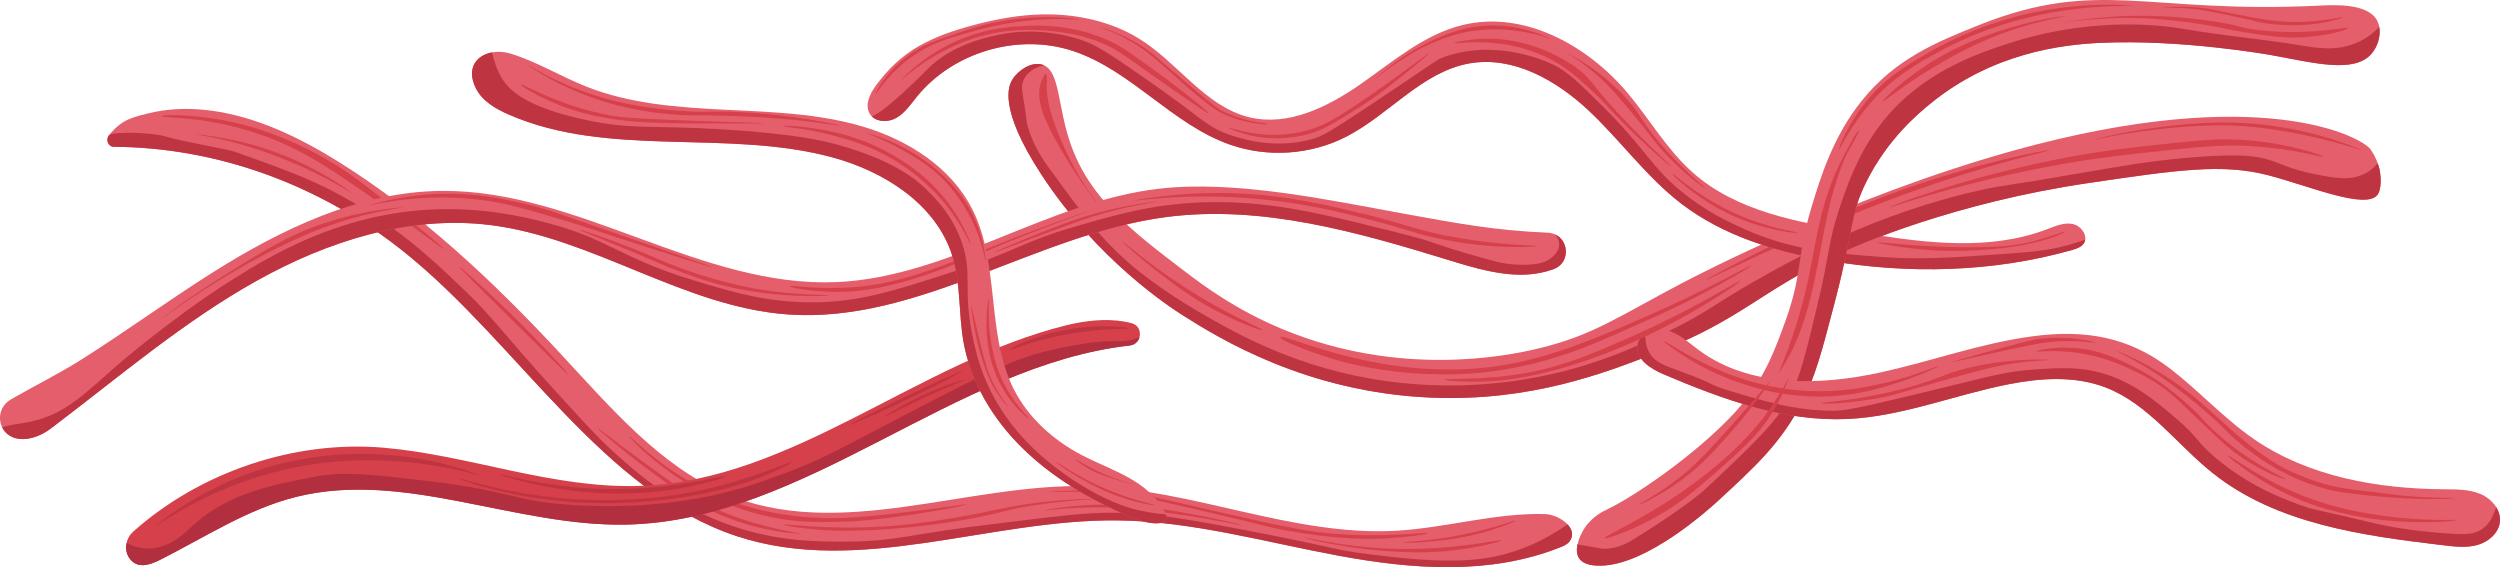 <?xml version="1.0" encoding="UTF-8"?>
<svg id="Capa_2" xmlns="http://www.w3.org/2000/svg" viewBox="0 0 1763.908 400.168">
  <defs>
    <style>
      .cls-1 {
        fill: #bf3441;
      }

      .cls-2 {
        fill: #e55e6c;
      }

      .cls-3 {
        fill: #d6404a;
      }

      .cls-4 {
        fill: #b22f3f;
      }
    </style>
  </defs>
  <g id="Capa_1-2" data-name="Capa_1">
    <g>
      <g>
        <path class="cls-2" d="M1107.518,381.851c-1.585,2.177-4.038,3.256-6.372,4.183-49.869,19.924-104.509,15.71-156.503,6.083-51.994-9.602-103.585-24.395-156.348-24.946-90.029-.918-181.987,39.546-268.296,11.178-94.558-31.089-153.532-134.776-233.534-199.512-59.673-48.26-132.813-74.878-206.375-75.273-3.615-.019-5.668-4.847-3.33-7.991.008-.01.015-.02.022-.029,2.323-2.966,5.005-5.607,7.907-7.825,4.081-3.124,8.858-4.817,13.694-6.142,1.953-.545,3.928-1.037,5.856-1.505,3.346-.845,6.733-1.505,10.138-2.009,11.583-1.706,23.366-1.55,34.946.038,31.203,4.271,60.855,18.302,88.188,35.219,58.471,36.22,110.244,84.77,158.48,136.775,34.946,37.687,69.712,78.453,114.872,97.871,80.774,34.744,170.86-7.212,257.413-4.956,73.115,1.896,143.884,35.62,216.943,31.449,35.097-1.996,69.73-12.738,104.857-11.753,5.532.159,12.112,3.146,15.938,7.283,3.221,3.491,4.481,7.789,1.504,11.86Z"/>
        <path class="cls-1" d="M1107.518,381.851c-1.585,2.177-4.038,3.256-6.372,4.183-49.869,19.924-104.509,15.71-156.503,6.083-51.994-9.602-103.585-24.395-156.348-24.946-90.029-.918-181.987,39.546-268.296,11.178-94.558-31.089-153.532-134.776-233.534-199.512-59.673-48.26-132.813-74.878-206.375-75.273-3.615-.019-5.668-4.847-3.33-7.991.008-.01.015-.02.022-.029,2.323-2.966,30.021-2.103,39.081.51,15.282,4.414,44.251,9.097,49.332,10.883,41.999,14.764,59.928,21.806,84.927,36.461,38.406,22.492,62.156,46.721,80.299,63.95,15.088,14.343,27.351,30.943,59.031,65.895,35.482,39.114,38.383,41.09,50.191,51.574,14.169,12.617,39.192,33.298,76.973,46.229,28.758,9.848,54.202,11.463,83.025,11.064,35.63-.49,40.057-5.24,104.888-12.837,37.427-4.413,61.783-8.137,84.047-7.47,18.3.553,28.377.567,82.843,10.867,74.127,14.03,67.36,15.054,95.035,18.465,53.971,6.652,81.671,6.6,111.481-5.666,10.575-4.349,19.89-9.807,28.081-15.479,3.221,3.491,4.481,7.789,1.504,11.86Z"/>
        <path class="cls-3" d="M114.085,82.022c.125-1.291,24.238-1.706,51.921,4.564,7.053,1.597,36.007,8.537,69.572,28.943,13.871,8.433,26.773,18.687,52.578,39.196,11.081,8.806,25.407,20.54,25.12,21.014-.305.503-16.825-12.219-35.966-25.759-31.097-21.997-50.954-36.044-72.234-46.24-48.637-23.305-91.158-20.007-90.992-21.717Z"/>
        <path class="cls-3" d="M137.943,94.644c.03-.209,17.012,1.782,32.786,5.548,46.075,10.998,78.335,36.292,78.23,36.524-.072.16-15.889-10.546-41.429-21.483-22.112-9.469-39.642-14.028-45.177-15.41-13.546-3.382-24.435-5.011-24.41-5.178Z"/>
        <path class="cls-3" d="M323.975,188.237c.332-.449,17.546,14.763,35.185,31.96,22.977,22.401,42.213,43.819,41.826,44.3-.223.276-12.846-12.198-38.082-37.158-26.123-25.837-39.179-38.762-38.929-39.101Z"/>
        <path class="cls-3" d="M421.568,302.046c-.236.378,14.912,13.734,33.507,27.564,21.079,15.678,35.213,26.19,54.75,34.313,29.384,12.217,55.809,12.719,55.826,12.605.01-.068-9.305-1.211-23.106-4.757-8.626-2.216-24.698-6.427-42.221-14.899-11.585-5.601-23.712-14.369-47.492-31.675-20.067-14.604-31.066-23.468-31.264-23.151Z"/>
        <path class="cls-3" d="M444.299,308.072c.638-1.01,26.468,28.483,69.53,44.799,33.399,12.654,66.12,13.197,81.778,12.585,13.145-.514,29.69-2.443,45.707-4.311,25.201-2.939,40.873-5.693,40.922-5.301.056.451-20.592,4.764-44.763,8.089-15.239,2.097-27.864,3.794-44.5,4.175-14.043.321-27.236.623-44.013-2.29-10.673-1.853-35.267-7.175-63.096-23.982-24.748-14.947-42.078-32.952-41.565-33.763Z"/>
        <path class="cls-3" d="M773.51,352.077c-.008-.197-17.006-.277-40.011,2.429-25.215,2.966-32.831,6.36-61.245,11.025-11.492,1.887-28.715,4.715-49.704,5.986-40.228,2.436-70.067-2.312-70.14-1.38-.048.605,12.548,2.619,25.845,3.685,4.488.36,20.817,1.555,49.888-.61,30.543-2.275,53.76-6.665,60.481-7.978,19.903-3.888,20.146-5.211,37.468-8.129,27.253-4.59,47.43-4.814,47.42-5.029Z"/>
        <path class="cls-3" d="M739.799,347.27c.001-.343,24.195-2.791,55.496.575,18.151,1.952,25.407,4.43,57.76,11.805,43.401,9.893,65.101,14.84,83.814,16.568,39.89,3.684,70.356-1.073,70.406-.019.037.774-16.389,3.258-34.637,3.862-7.546.25-29.489.646-64.826-5.703-13.83-2.485-12.151-2.847-52.395-12.251-30.428-7.109-45.869-10.695-57.022-12.213-33.926-4.617-58.596-2.278-58.596-2.625Z"/>
        <path class="cls-3" d="M736.566,360.306c-.025-.362,26.778-6.117,61.486-3.686,13.089.917,23.564,2.736,37.611,5.175,22.649,3.933,40.722,8.507,40.665,8.843-.059.351-19.743-4.3-50.079-8.432-13.447-1.832-23.649-3.222-36.972-3.878-31.296-1.542-52.688,2.301-52.711,1.978Z"/>
        <path class="cls-3" d="M920.309,379.236c.084-.57,26.377,6.876,63.256,7.959,43.545,1.279,75.547-7.084,75.691-5.92.108.879-18.14,5.583-38.806,7.579-4.003.387-20.505,1.87-45.913-.299-30.407-2.595-54.309-8.777-54.228-9.319Z"/>
        <path class="cls-3" d="M989.712,382.726c-.025-.513,19.455-.575,45.308-6.113,19.78-4.237,34.322-9.758,34.453-9.239.104.411-8.964,4.116-18.822,7.131-3.775,1.155-17.302,5.155-36.82,7.188-12.627,1.315-24.1,1.425-24.119,1.032Z"/>
      </g>
      <path class="cls-2" d="M1677.696,137.127c-7.755,11.463-48.741-6.083-77.365-13.495-32.465-8.386-63.998-3.751-127.012,5.546-94.311,13.912-162.537,43.505-176.402,50.164-56.949,27.459-67.428,45.459-126.8,69.005-37.369,14.82-90.348,35.177-160.512,32.191-87.634-3.7-149.055-41.573-175.321-58.225-8.652-5.504-60.035-38.801-99.451-99.048-30.977-47.376-22.992-63.173-20.553-67.077,4.333-7.013,13.487-12.605,20.752-10.671.649.176,1.269.403,1.862.707,10.829,5.279,9.498,28.797,18.051,54.089,13.418,39.76,44.17,63.155,81.267,91.361,13.252,10.081,35.901,27.073,69.413,40.875,82.527,33.984,158.005,18.562,179.672,13.356,38.7-9.317,55.721-22.057,101.567-46.201,10.671-5.601,117.662-61.268,233.912-93.503,174.469-48.39,245.429-9.51,251.692-.937,2.515,3.445,4.136,7.074,5.152,9.952,1.187,3.276,1.565,5.588,1.565,5.588.754,4.676,1.024,12.579-1.489,16.323Z"/>
      <path class="cls-3" d="M1203.819,197.391c-.189-.38,16.58-9.26,31.947-16.983,18.531-9.313,54.349-27.205,96.118-42.758,62.941-23.438,114.574-32.325,114.727-31.736.141.542-43.307,9.39-103.982,31.619-36.184,13.257-68.941,27.772-79.193,32.333-33.323,14.825-59.383,27.997-59.617,27.525Z"/>
      <path class="cls-2" d="M1471.256,169.067c-.132.964-.5,1.921-1.127,2.817-1.772,2.537-4.992,3.595-7.971,4.45-56.12,15.927-115.925,17.291-173.418,7.374-36.5-6.28-73.119-17.478-102.51-40.024-24.658-18.932-42.997-44.847-65.708-66.05-22.736-21.23-53.068-38.313-83.681-32.919-33.556,5.91-56.812,36.326-87.167,51.818-24.995,12.745-55.225,14.803-81.73,5.543-40.897-14.276-69.987-52.735-111.168-66.208-38.617-12.642-84.393.865-109.956,32.443-4.365,5.391-8.354,11.394-14.362,14.829-5.37,3.087-13.06,3.206-17.305-.995-.51-.459-.938-1.02-1.339-1.634-3.928-6.126-.192-14.202,4.134-20.09,8.358-11.376,18.113-20.952,30.443-27.938,11.989-6.793,25.167-11.234,38.44-14.757,16.205-4.301,32.828-7.366,49.592-7.591,22.905-.307,46.682,4.737,66.445,16.629,27.858,16.75,47.105,48.39,78.703,55.992,27.289,6.563,55.243-7.247,78.268-23.316,23.024-16.043,45.122-35.303,72.422-41.864,42.885-10.295,87.67,14.236,116.059,47.97,15.597,18.567,27.865,40.123,46.017,56.202,30.873,27.373,73.945,35.097,114.644,41.733,42.39,6.92,87.007,13.668,127.663.904,2.585-.788,5.147-1.682,7.71-2.654,5.842-2.237,11.986-4.936,18.12-3.688,5.068,1.035,9.465,6.338,8.781,11.024Z"/>
      <path class="cls-1" d="M1471.256,169.067c-.132.964-.5,1.921-1.127,2.817-1.772,2.537-4.992,3.595-7.971,4.45-56.12,15.927-115.925,17.291-173.418,7.374-36.5-6.28-73.119-17.478-102.51-40.024-24.658-18.932-42.997-44.847-65.708-66.05-22.736-21.23-53.068-38.313-83.681-32.919-33.556,5.91-56.812,36.326-87.167,51.818-24.995,12.745-55.225,14.803-81.73,5.543-40.897-14.276-69.987-52.735-111.168-66.208-38.617-12.642-84.393.865-109.956,32.443-4.365,5.391-8.354,11.394-14.362,14.829-5.37,3.087-13.06,3.206-17.305-.995,3.227-1.293,6.588-3.627,11.38-7.516,12.85-10.454,26.322-24.341,26.78-24.798,17.619-18.081,41.032-23.107,50.608-25.158,27.858-5.943,50.936.682,60.512,4.043,10.068,3.558,20.836,10.927,41.959,25.522,42.58,29.383,43.762,34.646,60.557,40.62,7.376,2.618,31.868,10.957,58.915,3.212,7.381-2.114,11.738-4.499,41.617-24.371,46.779-31.098,45.508-31.448,51.766-33.621,39.137-13.593,75.753,5.005,78.251,6.331,9.606,5.061,17.612,13.03,33.625,28.942,30.653,30.478,33.16,41.452,54.559,59.193,18.232,15.113,35.112,22.685,46.265,27.607,33.022,14.493,60.337,16.508,95.269,19.109,28.724,2.108,49.867.573,92.151-2.471,18.863-1.365,29.782-2.855,42.466-6.621,3.48-1.024,6.623-2.11,9.423-3.102Z"/>
      <path class="cls-1" d="M1677.696,137.127c-7.755,11.463-48.741-6.083-77.365-13.495-32.465-8.386-63.998-3.751-127.012,5.546-94.311,13.912-162.537,43.505-176.402,50.164-56.949,27.459-67.428,45.459-126.8,69.005-37.369,14.82-90.348,35.177-160.512,32.191-87.634-3.7-149.055-41.573-175.321-58.225-8.652-5.504-60.035-38.801-99.451-99.048-30.977-47.376-22.992-63.173-20.553-67.077,4.333-7.013,13.487-12.605,20.752-10.671.649.176,1.269.403,1.862.707-1.89.26-4.231.767-6.7,2.056-1.221.645-6.588,3.627-8.482,9.481-1.063,3.342-.572,6.232-.235,8.176,3.542,20.442,2.046,17.915,3.764,23.638,4.223,14.056,10.879,23.503,16.489,31.168,22.792,31.088,34.188,46.606,53.412,63.604,4.182,3.676,21.27,18.547,50.481,35.545,27.179,15.816,70.368,40.38,132.605,49.021,20.989,2.905,62.271,6.525,111.881-3.943,39.035-8.236,67.823-21.943,87.098-31.271,26.885-13.004,31.568-18.569,59.559-34.6,26.397-15.135,87.334-49.46,164.801-65.845,13.993-2.943,8.055-.997,71.273-11.935,24.199-4.167,42.858-7.525,69.516-9.921,39.266-3.523,50.904-.94,58.289,1.338,10.21,3.144,15.729,6.701,30.753,9.748,15.258,3.08,26.122,5.301,36.461.37,4.268-2.021,7.353-4.756,9.763-7.641,1.187,3.276,1.565,5.588,1.565,5.588.754,4.676,1.024,12.579-1.489,16.323Z"/>
      <path class="cls-2" d="M1673.393,37.76c-12.284,14.392-40.478,6.599-71.638.997,0,0-62.242-11.152-119.469-8.538-27.488,1.248-76.153,7.063-119.895,42.589-8.807,7.146-30.448,25.085-45.571,55.447-11.543,23.145-8.386,31.576-21.849,83.268-9.582,36.77-14.372,55.143-24.103,73.478-14.981,28.171-32.383,44.167-59.265,68.883-5.666,5.196-49.422,44.8-82.14,45.218-3.583.028-11.688.03-15.202-5.039-1.882-2.747-2.013-6.359-1.229-9.996.906-4.236,3.016-8.489,4.929-11.388,5.442-8.314,13.392-12.007,15.194-12.87,22.981-10.894,71.711-45.309,96.278-74.981,16.306-19.714,23.264-38.913,30.337-58.448,12.387-34.31,7.503-44.491,18.707-81.319,5.922-19.516,14.701-48.414,34.853-73.665,23.68-29.724,53.021-41.795,83.383-53.888,84.26-33.47,117.893-7.534,239.794-13.541,10.028-.495,33.937-1.873,40.617,10.372.769,1.434,1.325,3.019,1.591,4.673,1.152,6.308-1.102,13.773-5.324,18.749Z"/>
      <path class="cls-1" d="M1673.393,37.76c-12.284,14.392-40.478,6.599-71.638.997,0,0-62.242-11.152-119.469-8.538-27.488,1.248-76.153,7.063-119.895,42.589-8.807,7.146-30.448,25.085-45.571,55.447-11.543,23.145-8.386,31.576-21.849,83.268-9.582,36.77-14.372,55.143-24.103,73.478-14.981,28.171-32.383,44.167-59.265,68.883-5.666,5.196-49.422,44.8-82.14,45.218-3.583.028-11.688.03-15.202-5.039-1.882-2.747-2.013-6.359-1.229-9.996,1.899.342,4.083.745,6.606,1.184,8.973,1.618,9.883,1.801,11.711,1.88,9.716.332,17.35-4.207,21.929-7.055,37.238-23.007,49.868-34.879,49.868-34.879,33.563-31.557,50.331-47.336,59.681-65.159,7.303-13.934,11.467-31.41,19.818-66.307,8.623-36.171,7.237-42.512,14.657-65.044,4.558-13.934,12.293-37.398,27.777-58.548,28.549-39.022,70.719-52.606,94.311-60.215,13.96-4.487,64.479-19.321,123.014-9.243,26.041,4.488,52.408,6.738,78.483,10.965,14.313,2.321,26.512,4.476,40.418-.876,8.143-3.164,13.367-7.537,17.411-11.761,1.152,6.308-1.102,13.773-5.324,18.749Z"/>
      <g>
        <path class="cls-2" d="M1748.288,384.404c-7.704,2.259-15.951,1.312-23.915.37-57.312-6.82-117.849-14.953-163.004-50.868-25.533-20.277-45.497-48.999-75.943-60.63-21.318-8.101-45.093-6.649-67.5-2.308-38.375,7.421-75.374,22.856-114.43,24.654-44.831,2.055-88.397-13.997-129.719-31.545-9.158-3.9-19.994-10.745-18.431-20.568.539-3.346,2.516-6.014,5.218-7.894,4.309-2.959,10.475-3.963,15.705-2.563,8.469,2.278,15.139,8.619,22.213,13.873,1.538,1.13,3.084,2.202,4.667,3.267,35.283,23.093,82.147,21.683,123.742,12.552,35.948-7.864,70.826-20.699,107.457-25.514,35.767-4.714,66.644-.035,95.975,22.239,20.944,15.887,38.691,35.79,60.365,50.625,38.666,26.424,87.07,34.764,133.916,35.123,8.538.068,17.363-.046,25.278,3.215,4.569,1.895,8.763,5.248,11.334,9.384,1.902,3.036,2.941,6.491,2.636,10.095-.69,8.012-7.842,14.248-15.567,16.492Z"/>
        <path class="cls-1" d="M1748.288,384.404c-7.704,2.259-15.951,1.312-23.915.37-57.312-6.82-117.849-14.953-163.004-50.868-25.533-20.277-45.497-48.999-75.943-60.63-21.318-8.101-45.093-6.649-67.5-2.308-38.375,7.421-75.374,22.856-114.43,24.654-44.831,2.055-88.397-13.997-129.719-31.545-9.158-3.9-19.994-10.745-18.431-20.568.539-3.346,2.516-6.014,5.218-7.894.522,3.605.163,8.572,3.574,13.926,4.053,6.308,10.274,8.299,20.572,12.068,28.179,10.313,19.154,9.113,35.613,14.131,23.632,7.194,46.948,14.294,74.586,14.057,9.28-.085,30.134-5.121,71.835-15.229,37.87-9.17,48.196-12.505,68.831-13.877,19.241-1.289,32.906-2.055,49.938,3.329,20.658,6.53,34.866,18.511,48.859,30.343,17.535,14.796,14.366,16.478,29.124,28.904,25.141,21.118,50.936,30.192,65.525,35.155,2.342.796-.51-.227,49.29,11.466,0,0,21.006,4.927,51.928,6.744,8.907.546,15.698.612,21.562-3.719,5.702-4.188,7.707-10.429,9.416-15.096,1.902,3.036,2.941,6.491,2.636,10.095-.69,8.012-7.842,14.248-15.567,16.492Z"/>
        <path class="cls-3" d="M1732.098,351.378c.008-.493-20.684.898-50.197-3.277-21.012-2.973-37.147-2.256-66.843-16.061-13.563-6.305-28.839-18.215-41.541-29.524-17.889-15.927-22.992-21.576-40.029-33.35-21.658-14.969-40.777-22.001-40.877-21.806-.087.17,14.018,6.323,32.423,18.744,2.394,1.615,11.062,7.523,24.169,18.311,19.794,16.292,20.112,19.353,32.408,29.311,8.078,6.542,27.684,22.115,56.394,30.385,10.951,3.155,19.346,4.024,36.134,5.763,32.267,3.342,57.951,2.052,57.959,1.504Z"/>
        <path class="cls-3" d="M1612.586,338c.395-.763-25.28-10.303-51.486-35.071-7.849-7.418-7.176-8.103-15.738-15.888-8.116-7.379-21.343-19.232-41.455-29.05-11.179-5.458-23.48-11.319-40.479-12.508-14.459-1.012-26.609,1.755-26.567,2.424.044.709,13.707-1.611,32.345,1.581,15.807,2.707,27.68,8.092,34.158,11.081,5.04,2.326,13.597,6.327,23.477,13.476,7.594,5.495,9.847,8.419,27.625,25.217,9.962,9.413,14.944,14.12,17.121,15.913,20.201,16.638,40.651,23.5,41.001,22.825Z"/>
        <path class="cls-3" d="M1446.04,253.959c-.02-.322-22.819-1.434-49.997,3.913-22.649,4.456-24.863,8.778-51.492,15.942-34.574,9.3-59.713,9.78-59.622,10.617.081.747,20.149.646,44.591-4.342,7.959-1.625,7.667-1.988,38.705-10.808,32.321-9.184,40.724-11.087,50.628-12.601,16.221-2.479,27.201-2.497,27.187-2.72Z"/>
        <path class="cls-3" d="M1368.098,258.097c-.206-.537-18.379,7.975-43.169,13.209-9.89,2.088-27.581,5.7-50.386,4.473-33.117-1.782-57.623-12.725-67.952-17.452-18.689-8.554-32.322-18.348-32.725-17.71-.341.539,9.315,7.718,19.793,13.929,15.258,9.044,28.74,13.951,36.154,16.354,9.836,3.188,31.269,9.923,59.647,8.791,22.347-.891,39.064-6.264,51.581-10.385,15.061-4.959,27.226-10.769,27.058-11.209Z"/>
        <path class="cls-3" d="M1733.802,366.869c-.004-.533-21.253,1.32-51.34-2.825-12.652-1.743-32.802-4.638-56.248-13.694-32.012-12.364-53.443-29.752-54.083-28.783-.414.626,8.772,7.571,16.247,12.611,15.03,10.135,28.096,15.915,33.943,18.347,5.375,2.236,26.656,10.8,58.388,14.347,29.592,3.308,53.097.557,53.093-.004Z"/>
        <path class="cls-3" d="M1479.13,241.903c.034-.35-17.893-5.444-40.372-2.791-5.74.677-17.411,3.892-40.752,10.322-7.311,2.014-20.933,5.766-20.854,6.074.081.312,14.197-3.232,37.453-8.254,24.149-5.215,29.955-5.933,35.786-6.299,17.056-1.07,28.713,1.229,28.74.948Z"/>
      </g>
      <path class="cls-3" d="M1504.186,4.244c-.016-.441-30.962-3.512-69.871,4.638-11.603,2.431-41.601,9.564-75.007,29.043-15.258,8.897-30.137,17.765-43.721,35.059-12.426,15.819-18.636,32.155-18.071,32.473.578.325,7.762-16.404,22.7-33.362,15.441-17.529,31.515-26.615,47.051-35.219,9.796-5.425,33.596-17.726,68.128-25.533,39.139-8.849,68.806-6.667,68.791-7.099Z"/>
      <path class="cls-3" d="M1454.951,16.126c10.001-1.814,21.873-3.467,35.292-4.355,12.042-.796,37.408-1.774,69.991,3.038,21.817,3.222,18.927,4.913,35.104,6.637,35.135,3.745,60.955-2.934,61.172-1.564.153.967-12.622,4.875-27.8,6.191-15.184,1.316-26.969-.466-45.258-3.349-14.116-2.225-13.994-2.981-27.812-5.234-6.471-1.055-23.052-3.711-42.474-4.548-14.582-.628-34.462-.39-58.213,3.183Z"/>
      <path class="cls-3" d="M1525.286,5.704c-.005-.168,12.087-1.825,27.458-.233,7.69.796,9.853,1.748,24.931,4.639,6.729,1.29,17.388,3.334,24.941,4.299,28.186,3.6,50.197-3.092,50.361-2.131.106.625-9.244,3.205-19.484,4.554-5.481.722-18.098,1.997-35.027-.412-7.301-1.039-4.404-1.198-28.89-6.288-13.106-2.724-18.085-3.541-24.095-4.061-11.92-1.032-20.191-.229-20.195-.368Z"/>
      <path class="cls-3" d="M1457.259,11.461c-.104-.477-23.665,2.256-52.277,12.434-8.77,3.12-22.087,7.932-37.836,17.198-23.495,13.824-39.244,29.82-38.73,30.471.438.554,12.589-10.078,34.95-23.547,7.658-4.613,21.677-12.99,39.465-20.476,30.627-12.888,54.532-15.6,54.428-16.081Z"/>
      <path class="cls-3" d="M1311.993,92.024c-2.855,1.323-5.687,8.104-7.38,11.048-2.425,4.217-4.684,8.529-6.771,12.922-4.174,8.787-7.659,17.902-10.403,27.236-5.13,17.447-7.662,35.534-11.485,53.312-4.917,22.864-11.988,45.265-21.089,66.808,17.661-24.96,23.83-56.022,29.437-86.08,2.764-14.818,5.54-29.671,9.745-44.161,2.115-7.292,4.589-14.488,7.61-21.458,2.951-6.808,7.371-12.962,10.338-19.629Z"/>
      <path class="cls-3" d="M1262.374,266.001c-3.409,6.535-8.777,15.959-16.534,26.464-5.542,7.505-21.661,28.236-57.028,53.091-31.817,22.36-57.421,32.742-56.739,34.173.504,1.058,14.77-4.058,28.186-10.698,21.962-10.87,35.878-22.969,52.491-37.62,19.363-17.077,31.434-27.928,41.592-46.971,3.964-7.432,6.49-13.96,8.033-18.439Z"/>
      <path class="cls-3" d="M1248.284,269.773c-.366-.289-7.538,9.017-23.801,27.193-17.87,19.972-27.054,30.155-39.254,39.791-15.918,12.574-28.928,18.706-28.684,19.124.26.446,15.251-6.223,31.128-18.115,12.02-9.004,19.626-17.314,29.28-27.973,18.308-20.214,31.851-39.609,31.332-40.02Z"/>
      <path class="cls-3" d="M1235.824,187.315c-.389-.726-31.39,17.122-70.554,34.287-33.68,14.761-66.639,29.206-101.278,35.448-85.543,15.416-159.427-23.142-160.578-19.116-.625,2.187,21.994,10.689,35.886,15.014,3.647,1.136,20.327,6.229,44.41,9.122,34.197,4.108,60.644,1.055,68.2.088,23.326-2.986,40.55-8.361,50.46-11.506,15.368-4.876,28.808-10.872,55.689-22.864,13.255-5.913,24.385-10.899,39.109-18.482,19.826-10.211,38.962-21.419,38.656-21.991Z"/>
      <path class="cls-3" d="M1333,146.293c-.205-.664,49.121-19.705,114.854-33.182,31.643-6.487,52.496-8.694,86.887-12.333,22.911-2.424,35.425-3.082,50.694-1.865,30.717,2.448,54.311,11.028,54.138,11.789-.163.714-21.171-5.872-51.7-7.627-15.422-.886-28.529-.267-55.575,2.62-34.87,3.721-57.523,6.139-90.559,12.525-65.486,12.659-108.548,28.692-108.739,28.072Z"/>
      <path class="cls-3" d="M1476.483,98.845c-.034-.17,18.802-5.488,45.526-8.92,17.103-2.196,43.773-5.465,75.249-1.926,40.041,4.503,69.351,17.944,69.301,18.108-.036.121-16.488-5.83-42.051-11.1-26.942-5.554-44.452-6.32-51.476-6.512-2.714-.074-10.689-.249-23.5.431-41.415,2.2-73.005,10.137-73.049,9.918Z"/>
      <path class="cls-3" d="M1227.839,198.168c-.496-.838-29.484,18.224-74.074,38.107-31.314,13.963-55.655,24.595-89.492,28.797-23.576,2.928-45.095,1.905-45.094,2.794.001.728,14.448,1.861,29.376,1.272,10.481-.413,26.531-1.886,52.05-8.988,11.571-3.22,43.871-12.825,84.861-35.239,23.565-12.886,42.78-26.057,42.374-26.743Z"/>
      <path class="cls-3" d="M890.771,232.882c.419-.918-24.958-10.63-56.645-31.299-25.366-16.545-41.961-31.753-42.322-31.313-.314.385,12.369,11.88,27.794,23.648,10.642,8.118,21.18,16.089,36.302,24.234,17.65,9.507,34.531,15.474,34.871,14.73Z"/>
      <path class="cls-3" d="M734.312,58.808c-4.19,11.941,3.798,28.513,13.04,44.537,13.775,23.881,27.729,42.019,28.126,41.731.345-.25-11.366-13.126-22.159-35.762-3.942-8.268-15.593-32.702-14.762-49.872.069-1.429.434-7.127-.641-7.35-1.162-.242-3.369,6.048-3.604,6.716Z"/>
      <g>
        <path class="cls-2" d="M1095.931,189.996c-5.661,2.014-11.661,3.242-17.598,3.634-19.061,1.242-37.818-4.492-56.089-10.105-64.759-19.905-132.14-39.17-199.336-30.391-91.778,11.974-174.781,75.341-267.1,68.72-73.357-5.238-137.489-54.288-210.504-63.146-56.851-6.886-114.295,11.499-164.275,39.437-51.978,29.034-97.518,68.166-145.012,104.073-3.713,2.811-7.827,5.091-12.308,6.397-11.598,3.356-19.189-.886-22.203-7.133-3.186-6.535-1.376-15.228,6.059-19.582,1.349-.789,2.721-1.55,4.07-2.339,15.004-8.531,30.444-16.209,45.124-25.444,31.271-19.71,61.148-41.538,92.374-61.306,49.378-31.214,104.465-57.734,162.876-58.124,95.886-.669,182.679,68.611,278.483,64.343,79.135-3.539,148.605-56.8,227.294-65.889,54.08-6.266,120.034,8.053,173.59,17.781,37.244,6.734,62.867,11.65,100.687,13.266,2.044.098,3.854.559,5.413,1.303,9.748,4.672,10.335,20.266-1.542,24.507Z"/>
        <path class="cls-1" d="M1095.931,189.996c-5.661,2.014-11.661,3.242-17.598,3.634-19.061,1.242-37.818-4.492-56.089-10.105-64.759-19.905-132.14-39.17-199.336-30.391-91.778,11.974-174.781,75.341-267.1,68.72-73.357-5.238-137.489-54.288-210.504-63.146-56.851-6.886-114.295,11.499-164.275,39.437-51.978,29.034-97.518,68.166-145.012,104.073-3.713,2.811-7.827,5.091-12.308,6.397-11.598,3.356-19.189-.886-22.203-7.133,4.649-1.758,11.905-2.337,18.685-3.668,25.715-5.097,39.773-20.328,61.91-39.612,0,0,39.12-34.11,82.823-61.492,25.563-16.014,73.198-45.121,137.524-48.782,37.943-2.139,68.12,5.332,82.362,8.99,45.075,11.537,51.746,24.912,105.131,41.028,27.323,8.264,51.283,15.482,83.566,15.356,32.841-.154,56.678-7.885,98.632-21.474,45.737-14.807,47.167-20.571,86.691-32.043,27.709-8.066,53.713-15.63,88.725-16.987,45.012-1.742,83.103,7.641,118.848,16.437,23.628,5.801,35.438,8.727,45.129,12.098,16.287,5.656,25.745,8.23,44.606,13.398.511.123,9.85,2.602,22.096,2,9.001-.417,13.314-2.221,16.513-4.945,1.469-1.274,4.698-4.02,5.252-8.217.454-3.473-1.157-5.938-2.523-8.079,9.748,4.672,10.335,20.266-1.542,24.507Z"/>
        <path class="cls-3" d="M1084.862,173.549c.025-.444-22.428-.092-54.981-5.539-29.733-4.975-35.526-9.372-69.496-17.526-25.425-6.103-53.171-12.763-88.041-14.069-40.955-1.533-72.67,5.034-72.649,5.266.017.185,20.422-3.051,50.146-3.044,14.477.003,38.533.778,67.708,5.579,16.297,2.682,28.302,5.651,43.935,9.517,29.763,7.361,32.831,9.889,49.883,13.781,40.276,9.194,73.465,6.574,73.495,6.035Z"/>
        <path class="cls-3" d="M768.789,148.676c-.053-.148-18.714,6.279-38.264,13.548-23.849,8.867-27.877,11.124-43.383,16.97-34.029,12.829-55.491,20.92-83.487,23.295-26.138,2.218-46.298-1.536-46.389-.48-.077.89,14.233,3.498,29.14,3.901,18.598.503,32.972-2.628,40.348-4.356,39.2-9.184,58.959-21.748,120.396-44.774,10.033-3.76,21.681-7.988,21.639-8.105Z"/>
        <path class="cls-3" d="M816.775,142.279c-.037-.214-19.01,1.524-42.79,8.019-15.45,4.219-27.24,8.892-42.181,14.813-15.917,6.308-30.186,12.697-30.059,13.006.121.295,13.351-5.128,37.605-14.07,19.334-7.128,29.209-10.75,39.391-13.607,22.091-6.2,38.069-7.963,38.035-8.16Z"/>
        <path class="cls-3" d="M260.357,144.946c-.042-.218,20.579-6.922,47.833-8.095,26.446-1.139,46.907,3.456,62.761,7.131,13.13,3.044,19.678,5.443,50.907,16.332,59.652,20.799,80.892,27.782,80.752,28.202-.18.541-35.469-10.725-45.147-13.814-34.203-10.919-40.248-13.49-62.433-20.077-25.46-7.558-38.507-11.378-54.028-13.365-21.513-2.754-38.696-1.913-46.791-1.31-19.899,1.483-33.821,5.174-33.855,4.996Z"/>
        <path class="cls-3" d="M584.773,208.395c.018-.61-21.03.206-47.2-3.947-6.089-.966-34.29-5.667-67.045-19.08-9.564-3.917-18.992-8.361-37.271-15.091-11.634-4.283-24.276-8.544-24.423-8.152-.152.405,13.173,5.421,39.284,16.402,18.572,7.81,19.273,8.402,27.566,11.555,10.802,4.108,21.877,8.319,36.932,11.947,5.131,1.236,24.237,5.66,49.882,6.641,10.993.42,22.263.172,22.276-.274Z"/>
        <path class="cls-3" d="M284.949,146.282c-.021-.117-26.461,1.256-56.533,11.28-24.87,8.29-42.186,19.152-71.24,37.377-25.946,16.276-42.659,29.292-42.532,29.476.194.278,38.62-29.433,88.464-53.061,12.814-6.074,30.558-13.726,53.447-19.449,15.957-3.99,28.407-5.541,28.393-5.622Z"/>
      </g>
      <path class="cls-3" d="M617.814,66.197c-.506-.409,7.58-16.145,24.51-28.11,9.05-6.396,16.925-9.098,31.954-14.255,9.09-3.119,20.691-7.1,36.081-9.533,28.597-4.521,51.345-.704,51.334-.398-.009.255-15.752-1.693-38.902.926-5.221.591-18.67,2.302-35.754,7.07-16.333,4.558-27.381,7.641-39.399,15.234-20.174,12.746-29.296,29.491-29.823,29.065Z"/>
      <path class="cls-3" d="M635.208,57.234c-.145-.178,12.28-14.305,32.818-25.015,22.804-11.891,43.54-13.279,53.084-13.818,10.547-.595,36.364-1.756,63.487,11.291,7.514,3.614,15.841,9.669,32.494,21.78,19.305,14.038,36.171,27.97,35.752,28.524-.548.725-31.144-20.858-40.765-27.645-19.801-13.968-24.7-17.919-35.294-22.244-13.761-5.618-25.408-7.081-33.019-7.984-23.307-2.764-41.009.888-45.065,1.772-4.257.928-17.997,4.151-34.126,12.701-18.433,9.771-29.235,20.801-29.367,20.638Z"/>
      <path class="cls-3" d="M894.616,87.465c.126-.747-14.347-.692-30.284-8.204-4.984-2.349-8.403-4.633-37.012-29.199-13.953-11.981-15.008-13.042-18.985-15.722-16.855-11.356-32.041-15.298-32.133-15.077-.091.219,14.731,4.329,31.5,16.337,4.364,3.125,8.695,6.939,17.356,14.567,7.886,6.945,14.082,12.855,24.54,21.167,4.393,3.491,7.395,5.704,11.579,7.942,1.373.735,7.192,3.783,15.75,5.952,8.717,2.209,17.59,2.824,17.69,2.236Z"/>
      <path class="cls-3" d="M1008.289,37.539c-.315-.397-17.624,13.297-42.567,30.489-25.582,17.633-33.804,21.445-43.401,23.943-4.623,1.203-15.717,3.994-30.009,2.973-14.129-1.01-25.293-5.309-25.437-4.824-.115.389,6.973,3.488,15.445,5.432,18.079,4.148,33.513.979,40.176-.762,10.681-2.79,18.847-7.916,35.178-18.169,15.448-9.698,26.945-19.089,37.63-27.817,5.995-4.897,13.191-11.004,12.984-11.264Z"/>
      <path class="cls-3" d="M968.722,57.117c.023.029,14.271-14.726,36.812-26.051,9.757-4.902,24.823-12.285,44.366-13.045,25.13-.977,44.376,9.514,44.354,9.589-.017.059-12.081-5.019-29.865-6.487-12.842-1.06-22.486.273-25.212.681-12.793,1.916-21.983,5.756-28.183,8.396-10.572,4.501-17.962,9.271-23.778,13.063-11.378,7.418-18.51,13.834-18.494,13.854Z"/>
      <path class="cls-3" d="M1179.18,117.482c.241-.26-11.803-10.794-29.015-28.628-29.153-30.207-25.589-32.096-38.367-41.344-3.821-2.765-29.251-20.665-62.846-20.224-11.957.157-23.15,2.613-23.107,3.086.044.489,12.072-1.455,27.283-.067,6.44.588,21.236,2.068,37.736,9.953,13.862,6.624,22.669,14.779,33.722,25.012,7.762,7.186,7.807,8.282,18.481,19.181,18.776,19.172,35.83,33.337,36.113,33.031Z"/>
      <path class="cls-3" d="M1203.373,132.927c.334-.382-13.909-10.793-30.594-30.038-16.364-18.874-15.247-23.372-28.727-37.145-18.616-19.02-38.12-28.192-38.195-28.082-.057.084,10.991,6.067,24.032,18.083,6.777,6.244,12.003,12.474,22.18,24.68,15.152,18.174,14.315,18.658,21.738,26.713,14.825,16.09,29.232,26.169,29.565,25.788Z"/>
      <path class="cls-3" d="M1268.075,164.202c.119-.56-15.301-2.407-34.125-9.55-33.417-12.681-53.457-32.904-54.064-32.12-.445.576,10.692,11.045,24.872,20.026,11.978,7.587,22.802,12.005,30.145,14.551,17.55,6.085,33.053,7.654,33.172,7.093Z"/>
      <path class="cls-3" d="M1457.49,163.346c-.183-.49-12.177,4.08-22.874,6.844-11.693,3.021-22.148,3.963-37.633,4.202-39.298.608-72.651-3.9-72.707-3.457-.073.579,17.146,4.086,37.012,5.498,18.103,1.287,31.472.342,43.324-.543,2.677-.2,30.355-2.402,48.594-10.355.642-.28,4.386-1.913,4.283-2.189Z"/>
      <g>
        <path class="cls-3" d="M804.007,237.833c-.791,2.958-3.166,5.53-6.943,5.944-123.854,13.899-228.291,123.444-354.677,126.341-78.668,1.787-157.322-38.648-233.64-19.485-34.183,8.585-64.219,28.453-95.709,44.304-6.713,3.415-15.274,6.567-20.94-.054-2.832-3.35-3.675-7.662-2.8-11.715.61-3.015,2.208-5.871,4.623-8.024,47.173-42.068,113.709-64.728,176.847-59.25,60.92,5.31,119.452,29.113,181.164,26.915,107.694-3.802,195.858-87.54,300.498-113.339,12.928-3.183,27.566-4.88,40.599-2.622,1.873.316,3.718.709,5.508,1.205,4.824,1.341,6.497,5.912,5.47,9.778Z"/>
        <path class="cls-4" d="M804.007,237.833c-.791,2.958-3.166,5.53-6.943,5.944-123.854,13.899-228.291,123.444-354.677,126.341-78.668,1.787-157.322-38.648-233.64-19.485-34.183,8.585-64.219,28.453-95.709,44.304-6.713,3.415-15.274,6.567-20.94-.054-2.832-3.35-3.675-7.662-2.8-11.715,4.408,2.166,9.821,3.943,15.942,3.832,14.883-.251,25.421-11.216,31.168-16.489,24.68-22.689,57.011-28.738,86.925-34.335,19.898-3.715,39.649-1.395,79.201,3.3,59.067,7.008,57.465,13.628,98.739,16.646,54.318,3.969,94.388-4.786,108.158-8.128,20.352-4.931,35.736-10.789,48.029-15.507,23.951-9.167,34.616-15.474,79.9-39.138,65.827-34.367,80.407-40.405,99.526-45.215,30.521-7.644,46.572-7.574,52.111-7.441,1.829.026,6.213.31,11.572-1.471,1.32-.433,2.458-.923,3.439-1.391Z"/>
        <path class="cls-1" d="M110.139,370.94c-.222-.362,22.459-19.452,56.55-33.496,13.558-5.586,51.971-19.869,102.618-16.824,40.219,2.417,69.553,14.643,69.477,14.959-.069.289-25.087-8.092-61.257-10.289-24.51-1.488-43.125.532-49.484,1.303-14.646,1.776-41.25,6.263-72.001,19.411-27.988,11.967-45.709,25.25-45.902,24.936Z"/>
        <path class="cls-1" d="M324.055,337.796c.2-.776,25.501,8.105,60.511,12.484,54.363,6.8,97.207-1.624,108.558-4.036,37.407-7.95,64.535-21.132,65.023-19.868.362.938-14.591,8.061-29.712,13.382-4.07,1.432-18.486,6.37-42.499,10.371-35.715,5.951-64.035,5.061-75.322,4.481-21.661-1.113-37.831-4.025-43.418-5.086-23.301-4.428-43.319-11.04-43.142-11.728Z"/>
        <path class="cls-1" d="M353.043,334.795c.16-.738,26.668,7.515,61.615,9.702,54.56,3.414,97.121-9.998,97.432-8.448.187.931-15.247,5.459-31.701,8.423-12.278,2.212-41.302,6.466-79.834,1.282-26.606-3.579-47.655-10.3-47.512-10.959Z"/>
        <path class="cls-1" d="M599.064,299.933c-.266-.563,24.241-12.773,45.412-22.734,10.314-4.853,34.192-15.927,34.459-15.377.268.551-23.239,12.813-47.757,24.201-13.778,6.399-31.889,14.389-32.115,13.91Z"/>
        <path class="cls-1" d="M624.172,294.006c-.197-.361,8.433-5.857,18.347-10.981,20.066-10.372,38.371-15.592,38.544-15.131.101.269-6.027,2.38-19.811,8.509-22.778,10.129-36.833,18.056-37.08,17.603Z"/>
        <path class="cls-1" d="M712.192,246.752c-.263-.74,17.204-10.078,40.863-14.255,23.571-4.161,43.626-1.495,43.63-.79.004.583-13.695-.265-34.091,2.599-30.463,4.278-50.126,13.222-50.402,12.445Z"/>
      </g>
      <g>
        <path class="cls-2" d="M822.701,362.994c1.161,2.555-.519,5.6-3.296,6.007-7.919,1.161-16.375-1.894-23.94-5.188-26.88-11.702-52.67-26.72-73.649-47.219-21.006-20.475-37.008-46.739-42.059-75.644-3.502-20.023-1.775-40.967-7.83-60.384-11.346-36.354-47.778-59.52-84.536-69.52-74.426-20.209-157.511.616-228.236-30.127-9.425-4.089-19.018-9.62-23.51-18.847-6.864-14.028.666-23.144,11.494-25.108,3.943-.749,8.303-.545,12.581.729,18.975,5.644,35.949,16.329,54.304,23.55,30.711,12.1,64.263,14.53,97.236,16.159,32.974,1.603,66.384,2.591,98.008,12.051,31.623,9.486,61.841,28.735,76.758,58.185,19.74,39.026,9.542,88.12,29.361,127.122,10.219,20.111,27.857,35.862,47.818,46.319,11.719,6.141,24.323,10.609,35.657,17.393,6.015,3.572,11.745,7.972,16.378,13.204,3.013,3.407,5.572,7.167,7.44,11.274.007.015.014.03.021.045Z"/>
        <path class="cls-1" d="M822.701,362.994c1.161,2.555-.519,5.6-3.296,6.007-7.919,1.161-16.375-1.894-23.94-5.188-26.88-11.702-52.67-26.72-73.649-47.219-21.006-20.475-37.008-46.739-42.059-75.644-3.502-20.023-1.775-40.967-7.83-60.384-11.346-36.354-47.778-59.52-84.536-69.52-74.426-20.209-157.511.616-228.236-30.127-9.425-4.089-19.018-9.62-23.51-18.847-6.864-14.028.666-23.144,11.494-25.108,1.361,5.399,3.107,11.959,7.052,18.4,4.32,7.053,14.957,19.908,59.496,29.347,32.457,6.843,43.221,3.493,94.274,6.453,53.48,3.108,74.992,8.721,82.903,10.909,39.994,11.139,55.805,24.98,61.531,30.426,6.133,5.85,19.569,18.629,26.477,39.299,7.272,21.648.601,31.783,7.048,63.969,1.577,7.889,3.89,19.25,9.622,32.67,16.506,38.751,46.337,59.609,59.741,68.989.717.518,13.611,9.438,28.689,16.042,7.926,3.47,13.787,5.129,15.941,5.688,3.061.846,6.282,1.567,10.185,2.228,4.891.847,9.061,1.281,12.582,1.565.007.015.014.03.021.045Z"/>
        <path class="cls-3" d="M372.615,45.838c.162-.308,18.201,12.334,47.462,21.571,27.161,8.574,51.454,10.257,63.878,11.046,15.611.992,15.021-.205,32.853.434,42.847,1.537,75.731,9.506,75.677,9.851-.037.24-16.024-2.917-42.438-5.058-15.601-1.265-29.071-1.708-37.157-1.965-19.78-.628-21.783-.061-31.571-.525-26.208-1.244-46.551-6.959-53.196-8.948-33.225-9.947-55.688-26.062-55.507-26.407Z"/>
        <path class="cls-3" d="M610.711,93.784c.058-.141,26.643,5.921,50.564,26.35,13.852,11.83,20.535,23.118,22.023,25.698,11.335,19.657,12.407,38.977,12.09,39.053-.257.062-1.536-12.449-9.155-28.482-7.995-16.826-18.088-27.255-21.124-30.276-9.448-9.406-18.208-14.442-27.731-19.916-15.457-8.886-26.706-12.333-26.668-12.426Z"/>
        <path class="cls-3" d="M684.96,172.48c.339-.18-4.56-13.16-13.82-26.357-14.307-20.391-31.901-31.145-40.139-36.067-21.112-12.614-39.951-16.424-49.73-18.312-15.681-3.027-29.151-3.223-29.205-2.759-.06.513,16.32,1.262,37.393,7.087,11.069,3.059,25.625,7.196,42.213,17.328,21.235,12.97,33.567,28.293,37.405,33.303,10.407,13.582,15.549,25.955,15.882,25.777Z"/>
        <path class="cls-3" d="M539.465,86.959c.004-.255-18.526-.544-44.969-1.551-34.935-1.329-52.402-1.993-61.536-3.562-38.698-6.644-64.723-23.434-65.35-22.086-.43.923,12.033,8.273,25.435,13.776,15.595,6.404,28.308,8.601,37.688,10.164,16.102,2.684,28.865,2.933,48.627,3.318,2.238.044,8.34.056,20.544.08,25.886.052,39.558.079,39.562-.14Z"/>
        <path class="cls-3" d="M726.052,295.404c.483-.41-11.782-10.583-19.868-29.473-7.298-17.047-8.349-34.551-8.545-40.784-.241-7.674.304-14.562.036-14.578-.32-.018-1.871,9.733-1.611,20.415.164,6.73.753,23.408,10.082,40.7,8.165,15.136,19.448,24.109,19.906,23.719Z"/>
        <path class="cls-3" d="M711.202,287.048c.302-.213-6.507-8.084-11.959-19.91-3.116-6.76-5.222-15.302-9.306-32.11-3.213-13.225-4.308-19.106-4.567-19.058-.379.07,1.081,12.88,4.711,27.374,5.208,20.796,11.243,30.521,13.197,33.533,3.702,5.706,7.692,10.334,7.923,10.171Z"/>
        <path class="cls-3" d="M814.918,356.446c.085-.347-8.605-2.01-20.457-6.045-30.2-10.281-49.243-25.171-49.591-24.617-.263.419,10.843,8.598,25.284,16.074,3.419,1.77,7.929,4.089,14.134,6.545,16.083,6.365,30.522,8.488,30.63,8.043Z"/>
        <path class="cls-3" d="M798.637,341.57c.061-.197-9.095-2.382-20.671-7.501-11.846-5.237-19.02-10.359-19.235-10.017-.195.311,5.505,4.85,13.053,8.56,4.107,2.019,7.337,3.092,13.155,5.025,7.16,2.379,13.647,4.099,13.698,3.932Z"/>
      </g>
    </g>
  </g>
</svg>